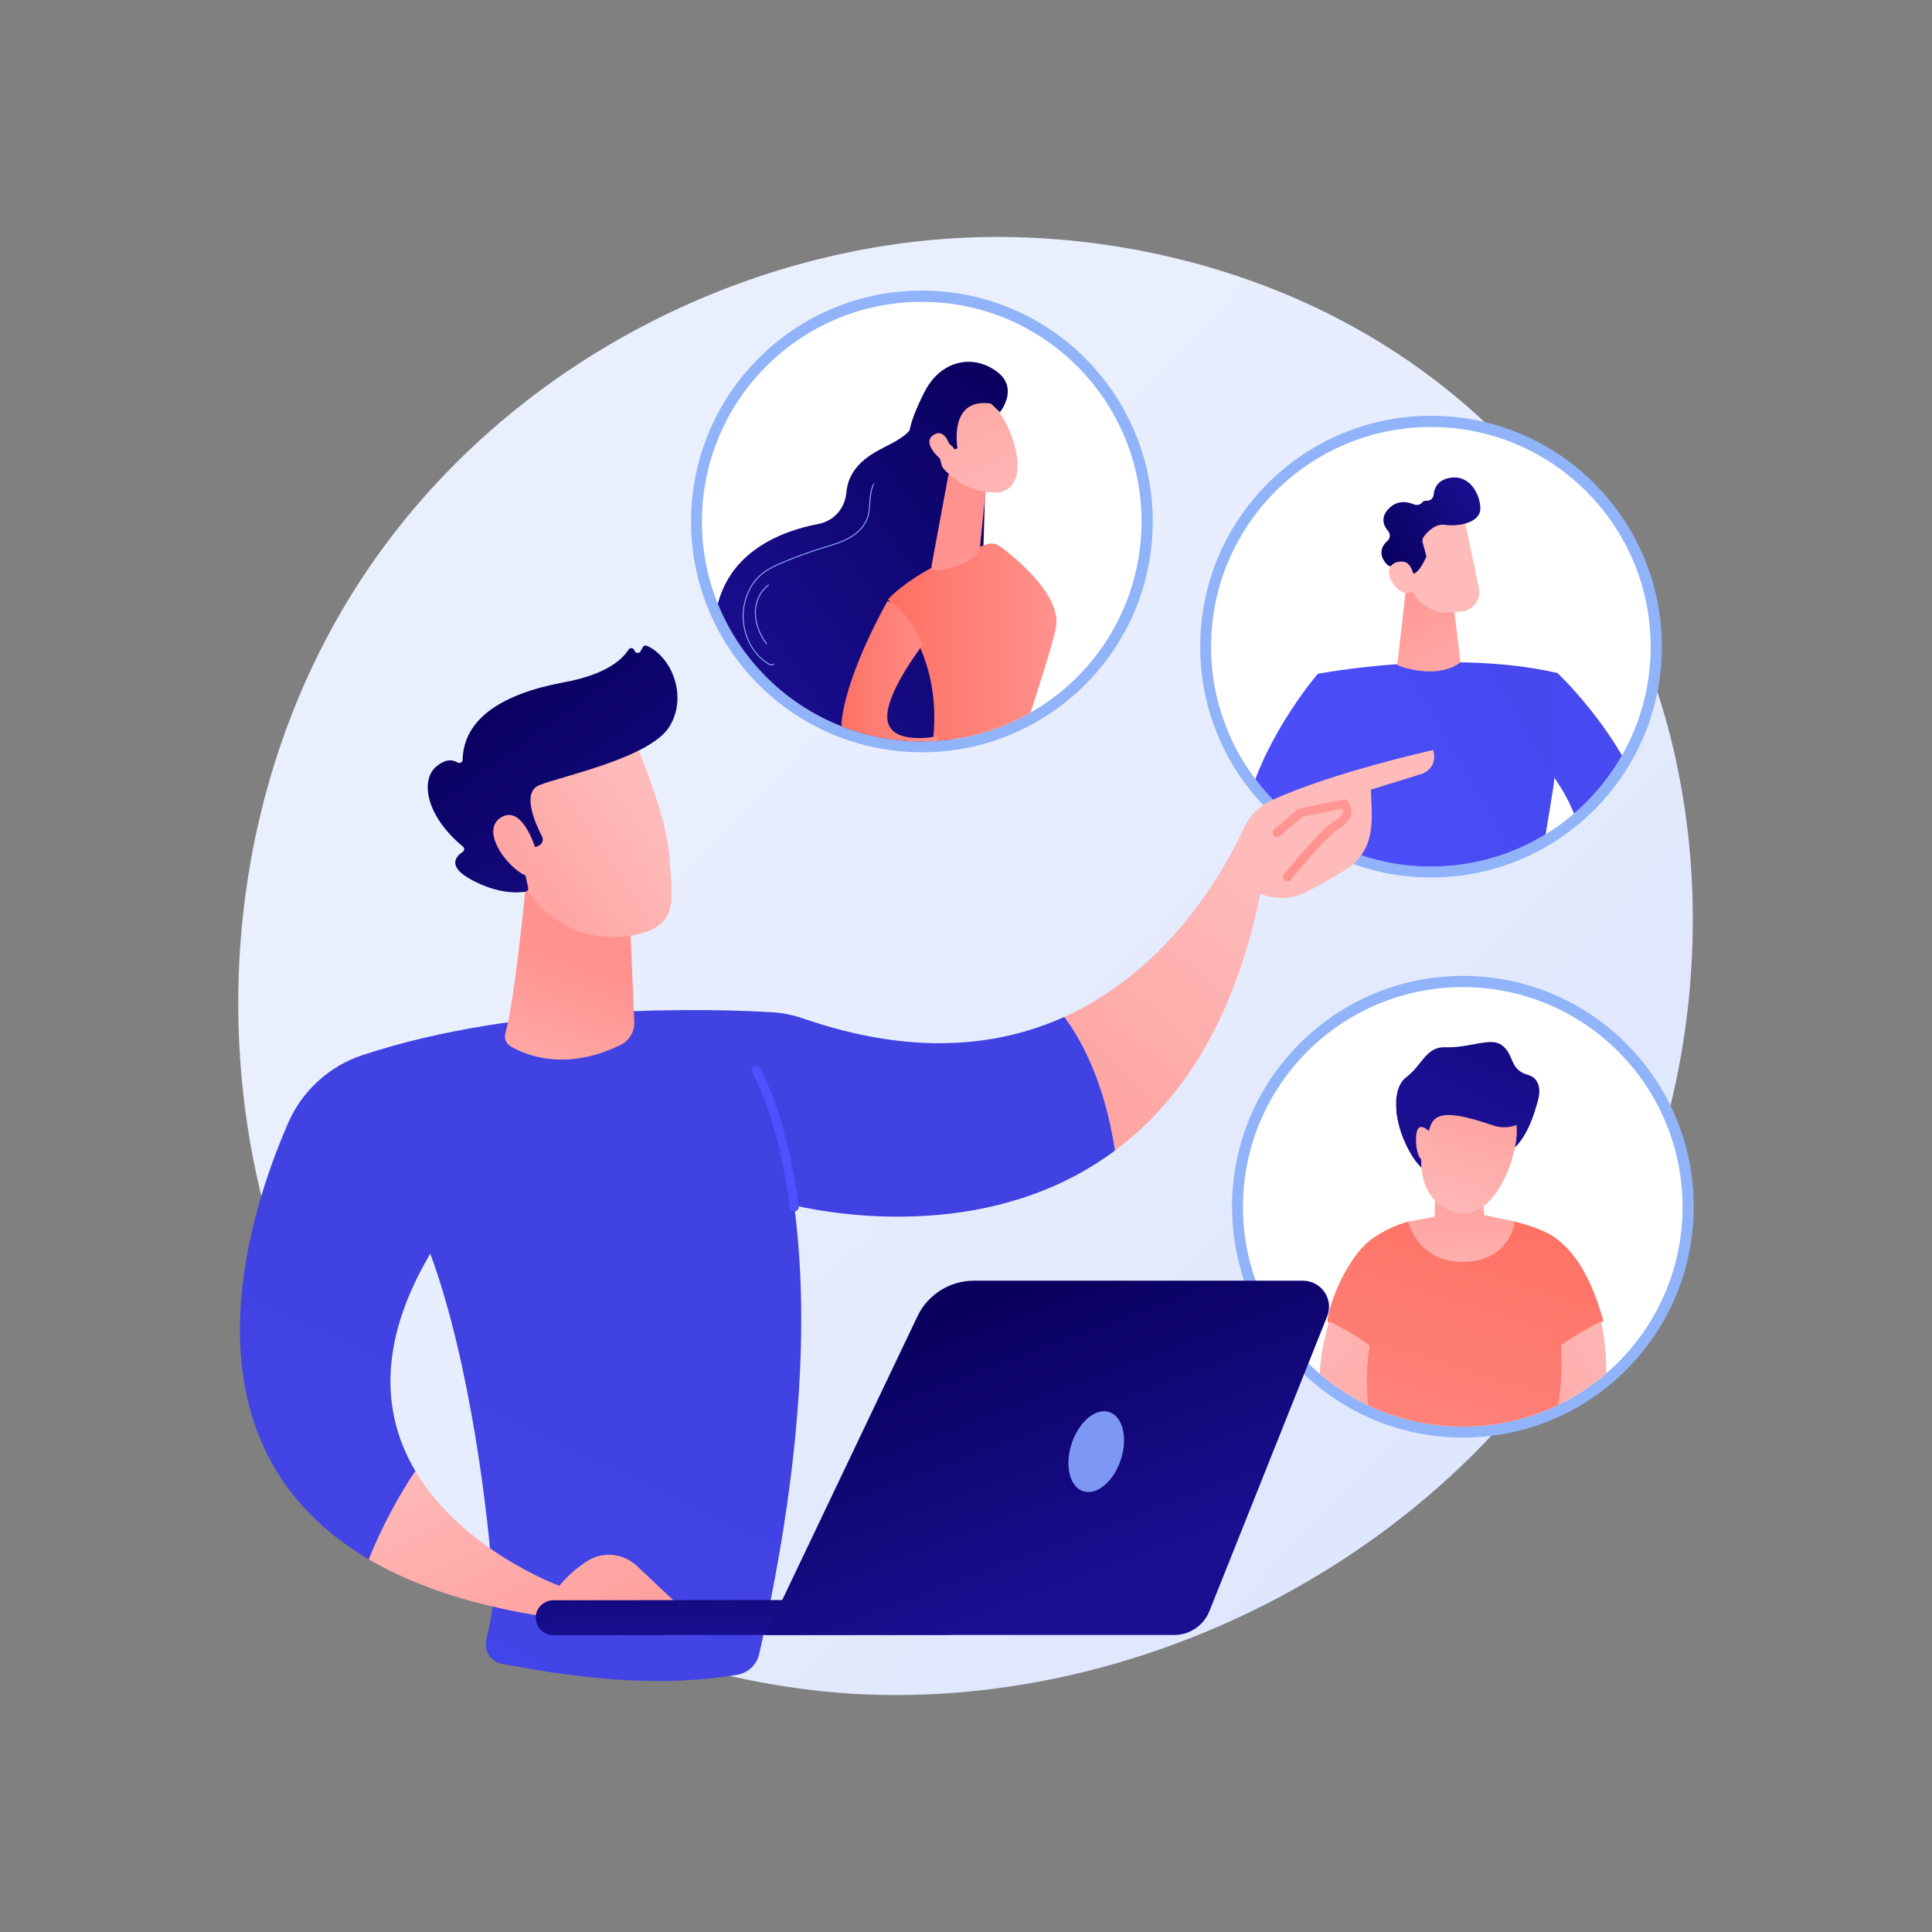 <?xml version="1.0"?>
<svg width="3710" height="3710" xmlns="http://www.w3.org/2000/svg" xmlns:svg="http://www.w3.org/2000/svg" xmlns:xlink="http://www.w3.org/1999/xlink" enable-background="new 0 0 3710 3710" version="1.1" xml:space="preserve">
 <rect width="100%" height="100%" fill="#808080" stroke="none"/>
 <g class="layer">
  <title>Layer 1</title>
  <g id="Illustration">
   <g id="svg_4">
    <linearGradient id="SVGID_1_" x1="1.08" x2="0.34" y1="1.02" y2="0.36">
     <stop offset="0" stop-color="#DAE3FE"/>
     <stop offset="1" stop-color="#E9EFFD"/>
    </linearGradient>
    <path d="m3133.61,2346.63c-271,633.67 -992.89,988.66 -1618.9,892.9c-101.87,-15.58 -381.14,-62 -628.39,-280.97c-475.98,-421.53 -577.77,-1256.22 -193.81,-1844.45c279.45,-428.12 780.4,-670.81 1256.4,-658.68c102.53,2.62 495.47,18.73 840.8,301.51c50.72,41.53 162.59,140.23 263.41,296.8c236.75,367.67 257.1,879.91 80.49,1292.89z" fill="url(#SVGID_1_)" id="svg_5"/>
    <g id="svg_6">
     <circle cx="2747.99" cy="1241.69" fill="#91B3FA" id="svg_7" r="443.28"/>
     <g id="svg_8">
      <defs>
       <circle cx="2747.69" cy="1242.03" id="SVGID_00000062180509758070148490000009085408127482352795_" r="422.06"/>
      </defs>
      <clipPath id="SVGID_00000053530055758915228790000004269810730924483719_">
       <use id="svg_9" overflow="visible" xlink:href="#SVGID_00000062180509758070148490000009085408127482352795_"/>
      </clipPath>
      <path clip-path="url(#SVGID_00000053530055758915228790000004269810730924483719_)" d="m3276.56,1773.28l-1021.96,33.36c-6.17,0.2 -11.38,-4.68 -11.58,-10.84l-36.82,-1128.06c-0.21,-6.16 4.67,-11.37 10.84,-11.58l1021.96,-33.36c6.16,-0.2 11.37,4.68 11.57,10.85l36.83,1128.05c0.2,6.17 -4.68,11.38 -10.84,11.58z" fill="#FFFFFF" id="svg_10"/>
      <g clip-path="url(#SVGID_00000053530055758915228790000004269810730924483719_)" id="svg_11">
       <linearGradient id="SVGID_00000088817512202959889920000004228991524965789081_" x1="1.7" x2="-0.2" y1="-0.63" y2="1.04">
        <stop offset="0" stop-color="#4042E2"/>
        <stop offset="1" stop-color="#4F52FF"/>
       </linearGradient>
       <path d="m2530.53,1293.92c0,0 255.68,-48.97 460.35,-1.49l-6.68,210.11c0,0 -44.62,292.59 -81,422.42c0,0 -154.68,32.13 -230.4,-6.02c0,0 -72.79,-363.24 -108.37,-416.24c0,0 -38.46,-140.93 -33.9,-208.78z" fill="url(#SVGID_00000088817512202959889920000004228991524965789081_)" id="svg_12"/>
       <linearGradient id="SVGID_00000122722889870615997880000003054711985887937196_" x1="0.9" x2="0.18" y1="1.99" y2="-0.2">
        <stop offset="0" stop-color="#FEBBBA"/>
        <stop offset="1" stop-color="#FF928E"/>
       </linearGradient>
       <path d="m2703.04,1103.29l-19.95,173.97c0,0 72.6,30.53 121.57,-5.38l-14.78,-121.84l-86.84,-46.75z" fill="url(#SVGID_00000122722889870615997880000003054711985887937196_)" id="svg_13"/>
       <g id="svg_14">
        <linearGradient id="SVGID_00000072273668318138366730000015291548995006458759_" x1="64.7" x2="65.73" y1="-47.55" y2="-48.32">
         <stop offset="0" stop-color="#FEBBBA"/>
         <stop offset="1" stop-color="#FF928E"/>
        </linearGradient>
        <path d="m2809.59,986.94c0.86,1.44 19.14,88.24 30.4,141.98c4.65,22.2 -11.08,43.48 -33.67,45.56l-20.69,1.9c-38,3.5 -72.42,-22.52 -79.42,-60.04l-18.18,-97.41c0,0 100.83,-66.85 121.56,-31.99z" fill="url(#SVGID_00000072273668318138366730000015291548995006458759_)" id="svg_15"/>
        <linearGradient id="SVGID_00000173122947220230639480000018360074176039005865_" x1="-0.02" x2="0.98" y1="0.78" y2="0.18">
         <stop offset="0" stop-color="#09005D"/>
         <stop offset="1" stop-color="#1A0F91"/>
        </linearGradient>
        <path d="m2665.69,1019.9c-8.27,-9.62 -15.72,-25.37 0.65,-42.72c16.58,-17.57 36.15,-13.97 48.67,-8.66c5.54,2.34 12.22,1.01 15.96,-3.71c1.66,-2.1 4.17,-3.57 7.99,-3.27c7.19,0.57 13.44,-4.37 14.05,-11.56c1.06,-12.32 7.13,-26.99 28.7,-31.89c39.56,-9 60.73,30.2 60.93,58.23c0.21,28.02 -43.24,35.34 -68.15,31.5c-18.3,-2.82 -33.51,13.67 -40.29,22.63c-2.46,3.25 -3.28,7.43 -2.23,11.37l7.18,26.85c-4.09,8.55 -8.09,17.28 -13.98,24.66c-4.24,5.31 -8.98,8.32 -14.07,9.69c-7.87,-13.58 -28.71,-15.24 -38.37,-15.24c-3.69,0.01 -7.19,-1.51 -9.71,-4.21c-7.55,-8.11 -19.56,-26.37 1.66,-45.37c5.27,-4.72 5.62,-12.92 1.01,-18.3z" fill="url(#SVGID_00000173122947220230639480000018360074176039005865_)" id="svg_16"/>
        <linearGradient id="SVGID_00000058576118021082505000000014273374784586086806_" x1="189.77" x2="192.78" y1="-159.15" y2="-161.69">
         <stop offset="0" stop-color="#FEBBBA"/>
         <stop offset="1" stop-color="#FF928E"/>
        </linearGradient>
        <path d="m2719.23,1131.75c0,0 -2.45,-48.82 -22.37,-52.76c-19.93,-3.95 -40.79,11.04 -22.93,39.74c22.23,35.69 45.3,13.02 45.3,13.02z" fill="url(#SVGID_00000058576118021082505000000014273374784586086806_)" id="svg_17"/>
       </g>
       <linearGradient id="SVGID_00000049187950270677389110000000850397820771313073_" x1="3.5" x2="-0.17" y1="-0.86" y2="0.99">
        <stop offset="0" stop-color="#4042E2"/>
        <stop offset="1" stop-color="#4F52FF"/>
       </linearGradient>
       <path d="m2530.53,1293.92c0,0 -384.9,445.88 90.56,596.24l-1.11,-33.82c0,0 -180.7,-143.05 -52.06,-350.37c0,0 -23.2,-192.2 -37.39,-212.05z" fill="url(#SVGID_00000049187950270677389110000000850397820771313073_)" id="svg_18"/>
       <linearGradient id="SVGID_00000158731709981703910960000016537334290073628304_" x1="0.93" x2="-0.77" y1="-0.16" y2="2.98">
        <stop offset="0" stop-color="#FEBBBA"/>
        <stop offset="1" stop-color="#FF928E"/>
       </linearGradient>
       <path d="m2623.47,1859.61c0,0 59.55,-42.57 87.04,-29.92c27.5,12.64 28.16,32.93 28.16,32.93s-12.64,27.5 -33.15,21.4c-20.51,-6.11 -67.42,8.97 -87.93,2.86c0,0 -7.64,-26.83 5.88,-27.27z" fill="url(#SVGID_00000158731709981703910960000016537334290073628304_)" id="svg_19"/>
       <linearGradient id="SVGID_00000132798489521678607350000000871650368785847967_" x1="2.43" x2="-1.58" y1="-0.51" y2="1.37">
        <stop offset="0" stop-color="#4042E2"/>
        <stop offset="1" stop-color="#4F52FF"/>
       </linearGradient>
       <path d="m2990.88,1292.43c0,0 429.63,405.75 -35.01,586.8l-1.1,-33.82c0,0 170.99,-154.53 29.1,-353.02c-0.01,0 -18.94,-165.26 7.01,-199.96z" fill="url(#SVGID_00000132798489521678607350000000871650368785847967_)" id="svg_20"/>
       <linearGradient id="SVGID_00000009572920774603642100000013921119656231242658_" x1="0.2" x2="1.21" y1="0.03" y2="2.04">
        <stop offset="0" stop-color="#FEBBBA"/>
        <stop offset="1" stop-color="#FF928E"/>
       </linearGradient>
       <path d="m2951.49,1848.9c0,0 -62.19,-38.59 -88.8,-24.18c-26.61,14.41 -25.95,34.7 -25.95,34.7s14.41,26.61 34.48,19.19c20.07,-7.43 67.85,4.55 87.92,-2.87c0,0 5.88,-27.28 -7.65,-26.84z" fill="url(#SVGID_00000009572920774603642100000013921119656231242658_)" id="svg_21"/>
      </g>
     </g>
    </g>
    <g id="svg_22">
     <circle cx="1770.3" cy="1001.32" fill="#91B3FA" id="svg_23" r="443.28"/>
     <g id="svg_24">
      <defs>
       <circle cx="1770" cy="1001.66" id="SVGID_00000139283087148862161560000011873241138543191993_" r="422.06"/>
      </defs>
      <clipPath id="SVGID_00000044148457497626265070000011289771157360075944_">
       <use id="svg_25" overflow="visible" xlink:href="#SVGID_00000139283087148862161560000011873241138543191993_"/>
      </clipPath>
      <path clip-path="url(#SVGID_00000044148457497626265070000011289771157360075944_)" d="m2298.86,1532.91l-1021.96,33.36c-6.16,0.2 -11.37,-4.68 -11.57,-10.84l-36.83,-1128.06c-0.2,-6.16 4.68,-11.37 10.85,-11.57l1021.96,-33.36c6.16,-0.21 11.37,4.67 11.57,10.84l36.83,1128.06c0.2,6.16 -4.68,11.37 -10.85,11.57z" fill="#FFFFFF" id="svg_26"/>
      <g clip-path="url(#SVGID_00000044148457497626265070000011289771157360075944_)" id="svg_27">
       <linearGradient id="SVGID_00000163790827327342232410000001131513011345168056_" x1="1.11" x2="0.27" y1="-0.06" y2="0.83">
        <stop offset="0" stop-color="#09005D"/>
        <stop offset="1" stop-color="#1A0F91"/>
       </linearGradient>
       <path d="m1751.76,811.47c0,0 8.2,15.03 -40.77,40.72c-27.31,14.32 -80.65,35.96 -85.73,93.79c-2.62,29.85 -23.77,54.44 -53.21,60.04c-73.34,13.93 -185.6,56.27 -199.22,184.94c-10.39,98.22 40.75,133.49 93.49,144.45c38.73,8.05 65.58,44.49 59.2,83.53c-6.13,37.45 6.52,80.04 72.14,111.73c147.07,71.02 282.07,-190.74 282.07,-190.74l13.56,-449.13l-141.53,-79.33z" fill="url(#SVGID_00000163790827327342232410000001131513011345168056_)" id="svg_28"/>
       <linearGradient id="SVGID_00000131347489975074586000000009364646967992711830_" x1="0" x2="1" y1="0.5" y2="0.5">
        <stop offset="0" stop-color="#FE7062"/>
        <stop offset="1" stop-color="#FF928E"/>
       </linearGradient>
       <path d="m1786.37,1454.56c39.14,-197.01 -81.6,-303.34 -81.6,-303.34c57.19,-58.95 154.37,-94.41 190.36,-106.07c8.82,-2.86 18.43,-1.24 25.85,4.33c32.09,24.07 117.21,94.26 106.97,154.35c-7.37,43.29 -80.88,260.62 -80.88,260.62s-73.77,38.19 -160.7,-9.89z" fill="url(#SVGID_00000131347489975074586000000009364646967992711830_)" id="svg_29"/>
       <linearGradient id="SVGID_00000090990391713566373590000018186373979497640094_" x1="0.91" x2="0.58" y1="1.83" y2="0.8">
        <stop offset="0" stop-color="#FEBBBA"/>
        <stop offset="1" stop-color="#FF928E"/>
       </linearGradient>
       <path d="m1820.7,914.76l-31.48,169.71c-3.06,14.95 10.37,12.05 25.27,8.68c24.39,-5.5 55.7,-16.17 65.59,-35.65c1.01,-1.98 1.47,-4.2 1.69,-6.41l11.94,-117.33c0.95,-9.31 -4.38,-18.12 -13.06,-21.61l-31.57,-12.66c-12.15,-4.88 -25.76,2.44 -28.38,15.27z" fill="url(#SVGID_00000090990391713566373590000018186373979497640094_)" id="svg_30"/>
       <g id="svg_31">
        <linearGradient id="SVGID_00000146494882711204625850000006721253674982345385_" x1="0.83" x2="-0.24" y1="1.34" y2="-1.1">
         <stop offset="0" stop-color="#FEBBBA"/>
         <stop offset="1" stop-color="#FF928E"/>
        </linearGradient>
        <path d="m1887.02,758.71c0,0 40.87,25.59 60.47,93.77c19.6,68.18 -7.38,93.85 -36,93.36c-28.62,-0.5 -70.35,-7.85 -108,-55.93c-37.65,-48.07 30.06,-162.34 83.53,-131.2z" fill="url(#SVGID_00000146494882711204625850000006721253674982345385_)" id="svg_32"/>
        <linearGradient id="SVGID_00000182521435270831387310000003130437411301847741_" x1="0.83" x2="-1.56" y1="-0.03" y2="3.04">
         <stop offset="0" stop-color="#09005D"/>
         <stop offset="1" stop-color="#1A0F91"/>
        </linearGradient>
        <path d="m1838.69,860.88c0,0 -18.14,-98.05 64.24,-85.89l17.16,16.63c0,0 38.45,-46.54 -7.1,-79.06c-45.55,-32.52 -106.75,-21.59 -138.57,41.7c-31.82,63.3 -42.62,107.37 -12.71,144.93c29.9,37.56 50.18,3.7 50.18,3.7s-14.28,-32.92 -3.93,-47.63c10.34,-14.72 25.16,7.44 25.16,7.44l5.57,-1.82z" fill="url(#SVGID_00000182521435270831387310000003130437411301847741_)" id="svg_33"/>
        <linearGradient id="SVGID_00000026862837761264649070000012726003451978365606_" x1="1.97" x2="-2.03" y1="3.3" y2="-4.46">
         <stop offset="0" stop-color="#FEBBBA"/>
         <stop offset="1" stop-color="#FF928E"/>
        </linearGradient>
        <path d="m1827.8,869.72c0,0 -9.02,-50.46 -34.41,-35.03c-25.38,15.42 11.03,47.04 25.55,57.72l8.86,-22.69z" fill="url(#SVGID_00000026862837761264649070000012726003451978365606_)" id="svg_34"/>
       </g>
       <linearGradient id="SVGID_00000023273020550317322890000013213918727396663223_" x1="0" x2="1" y1="0.5" y2="0.5">
        <stop offset="0" stop-color="#FE7062"/>
        <stop offset="1" stop-color="#FF928E"/>
       </linearGradient>
       <path d="m1704.34,1154.11c0,0 -75.02,130.14 -87.53,226.19c-12.51,96.04 140.08,130.43 193.79,72.75l-9.38,-39.5c0,0 -86.95,19.03 -96.61,-28.42c-9.66,-47.45 66.5,-145.77 66.5,-145.77s-26.42,-70.75 -66.77,-85.25z" fill="url(#SVGID_00000023273020550317322890000013213918727396663223_)" id="svg_35"/>
       <path d="m1482.09,1277.72c-2.27,0.04 -4.83,-0.93 -6.93,-2.19c-34.61,-20.84 -54.27,-65.67 -47.82,-109c3.87,-25.97 15.88,-48.68 33.81,-63.96c12.72,-10.83 28,-17.7 42.57,-23.81c24.55,-10.3 49.9,-19.5 75.34,-27.36c2.08,-0.64 4.17,-1.28 6.26,-1.92c14.86,-4.52 30.23,-9.21 44,-16.72c17.62,-9.63 30.23,-23.15 35.5,-38.07c3.28,-9.28 3.96,-19.49 4.61,-29.35c0.81,-12.15 1.65,-24.71 7.34,-35.66c0.23,-0.43 0.75,-0.6 1.2,-0.38c0.43,0.23 0.6,0.77 0.38,1.2c-5.53,10.62 -6.35,22.99 -7.14,34.96c-0.66,9.98 -1.35,20.31 -4.71,29.83c-5.42,15.32 -18.32,29.19 -36.32,39.02c-13.94,7.61 -29.4,12.32 -44.35,16.88c-2.08,0.63 -4.17,1.27 -6.24,1.91c-25.39,7.84 -50.68,17.03 -75.18,27.3c-14.44,6.05 -29.59,12.86 -42.11,23.53c-17.6,14.99 -29.39,37.32 -33.19,62.86c-6.36,42.65 12.96,86.74 46.97,107.22c2.45,1.48 7.08,3.24 8.9,0.5c0.28,-0.42 0.83,-0.52 1.23,-0.26c0.41,0.28 0.52,0.83 0.25,1.23c-1.04,1.58 -2.62,2.21 -4.37,2.24z" fill="#91B3FA" id="svg_36"/>
       <path d="m1472.09,1237.56c-0.28,0.01 -0.55,-0.12 -0.73,-0.37c-13.74,-19.03 -21.26,-39.26 -21.75,-58.5c-0.57,-22.56 9.16,-43.92 25.39,-55.72c0.4,-0.27 0.96,-0.2 1.24,0.2s0.2,0.95 -0.19,1.24c-15.77,11.46 -25.22,32.25 -24.66,54.24c0.48,18.87 7.88,38.76 21.41,57.5c0.29,0.4 0.2,0.96 -0.2,1.24c-0.15,0.12 -0.33,0.17 -0.51,0.17z" fill="#91B3FA" id="svg_37"/>
      </g>
     </g>
    </g>
    <g id="svg_38">
     <circle cx="2809.24" cy="2317.28" fill="#91B3FA" id="svg_39" r="443.28"/>
     <g id="svg_40">
      <defs>
       <circle cx="2808.94" cy="2317.62" id="SVGID_00000065058359101268728900000009932068809342161289_" r="422.06"/>
      </defs>
      <clipPath id="SVGID_00000105428495847346510150000013753130089998723763_">
       <use id="svg_41" overflow="visible" xlink:href="#SVGID_00000065058359101268728900000009932068809342161289_"/>
      </clipPath>
      <path clip-path="url(#SVGID_00000105428495847346510150000013753130089998723763_)" d="m3337.81,2848.87l-1021.96,33.36c-6.17,0.2 -11.38,-4.68 -11.58,-10.84l-36.82,-1128.06c-0.2,-6.17 4.68,-11.38 10.84,-11.58l1021.96,-33.36c6.17,-0.2 11.38,4.68 11.58,10.85l36.82,1128.05c0.2,6.17 -4.68,11.38 -10.84,11.58z" fill="#FFFFFF" id="svg_42"/>
      <g clip-path="url(#SVGID_00000105428495847346510150000013753130089998723763_)" id="svg_43">
       <linearGradient id="SVGID_00000158731754914128041260000017654301126562759344_" x1="1.34" x2="0.55" y1="-1.57" y2="0.18">
        <stop offset="0" stop-color="#09005D"/>
        <stop offset="1" stop-color="#1A0F91"/>
       </linearGradient>
       <path d="m2734.72,2095.8c-0.82,1.57 -53.02,39.98 -53.02,39.98s11.53,82.46 58.33,115.03c51.47,35.8 124.15,-29.49 124.15,-29.49s57.84,13.75 88.6,-106.65c7.05,-27.63 -33.68,-29.96 -82.85,-24.87c-63.39,6.56 -135.21,6 -135.21,6z" fill="url(#SVGID_00000158731754914128041260000017654301126562759344_)" id="svg_44"/>
       <linearGradient id="SVGID_00000083809389002815940690000018410418093237694614_" x1="0.61" x2="0.24" y1="-0.12" y2="1.32">
        <stop offset="0" stop-color="#FE7062"/>
        <stop offset="1" stop-color="#FF928E"/>
       </linearGradient>
       <path d="m2637.16,2377.14c20.42,-14.04 43,-24.62 66.93,-31.13c8.99,-2.45 57.53,11.66 87.54,10.97c41.19,-0.95 83.12,-19.69 117.07,-11.23c33.73,8.4 61.33,19.38 77.27,30.71c47.71,33.94 75.72,97.21 92.79,159.88c-32.32,33.17 -73,47.92 -73,47.92l-7.51,304.63l-180.13,92.16l-205.6,-103.22l7.36,-297.7c0,0 -65.29,-30.4 -70.08,-41.46c-4.79,-11.06 29.76,-121.92 87.36,-161.53z" fill="url(#SVGID_00000083809389002815940690000018410418093237694614_)" id="svg_45"/>
       <linearGradient id="SVGID_00000088848664098178137590000009822861337384495256_" x1="-0.16" x2="1.98" y1="-0.19" y2="2.23">
        <stop offset="0" stop-color="#FEBBBA"/>
        <stop offset="1" stop-color="#FF928E"/>
       </linearGradient>
       <path d="m2552.84,2537.34c0,0 -87.48,242.56 112.02,342.24c41.43,-5.5 25.5,-74.29 25.5,-74.29s-86.69,-19.19 -60.66,-221.53c-23.97,-19.72 -76.86,-46.42 -76.86,-46.42z" fill="url(#SVGID_00000088848664098178137590000009822861337384495256_)" id="svg_46"/>
       <linearGradient id="SVGID_00000171697877020803777360000018194056736748836531_" x1="1.2" x2="-1.07" y1="-0.2" y2="2.22">
        <stop offset="0" stop-color="#FEBBBA"/>
        <stop offset="1" stop-color="#FF928E"/>
       </linearGradient>
       <path d="m3074.55,2537.34c0,0 60.2,253.19 -112.02,342.24c-41.42,-5.5 -25.49,-74.29 -25.49,-74.29s69.87,-34.41 60.65,-221.53c23.97,-19.72 76.86,-46.42 76.86,-46.42z" fill="url(#SVGID_00000171697877020803777360000018194056736748836531_)" id="svg_47"/>
       <linearGradient id="SVGID_00000097466872184698345180000011945155953361686184_" x1="0.51" x2="0.49" y1="1.75" y2="-0.79">
        <stop offset="0" stop-color="#FEBBBA"/>
        <stop offset="1" stop-color="#FF928E"/>
       </linearGradient>
       <path d="m2704.09,2346.01c0,0 18.2,78.88 106.58,77.24c90.01,-1.64 98.03,-77.5 98.03,-77.5l-58.79,-12.59l-4.92,-65.51l-88.44,6.55l-1.64,62.24l-50.82,9.57z" fill="url(#SVGID_00000097466872184698345180000011945155953361686184_)" id="svg_48"/>
       <linearGradient id="SVGID_00000013895736090463510810000000192692902805861817_" x1="0.36" x2="0.74" y1="0.96" y2="-0.4">
        <stop offset="0" stop-color="#FEBBBA"/>
        <stop offset="1" stop-color="#FF928E"/>
       </linearGradient>
       <path d="m2768.97,2082.03c0,0 -101.36,196.33 18.87,243.96c84.81,33.6 137.98,-130.38 122.12,-174.79c-24.52,-68.67 -40.67,-60.52 -40.67,-60.52l-100.32,-8.65z" fill="url(#SVGID_00000013895736090463510810000000192692902805861817_)" id="svg_49"/>
       <linearGradient id="SVGID_00000124126023256996297400000008417433090234436261_" x1="1.36" x2="0.49" y1="-1.04" y2="0.49">
        <stop offset="0" stop-color="#09005D"/>
        <stop offset="1" stop-color="#1A0F91"/>
       </linearGradient>
       <path d="m2934.35,2064.16c50.07,13.76 7.28,122.36 -68.11,96.68c-75.39,-25.68 -105.01,-25.31 -116.76,-4.6c-11.74,20.69 -14.27,94.21 -39.76,57.87c-27.94,-39.83 -43.52,-119.79 -9.26,-145.57c30.62,-23.03 37.77,-58.75 74.49,-57.51c48.75,1.64 86.45,-19.97 108.46,-4.38c25.27,17.9 14.1,47.38 50.94,57.51z" fill="url(#SVGID_00000124126023256996297400000008417433090234436261_)" id="svg_50"/>
       <linearGradient id="SVGID_00000098183781897915348850000013598048755615207559_" x1="1.06" x2="-0.68" y1="3.15" y2="-5.28">
        <stop offset="0" stop-color="#FEBBBA"/>
        <stop offset="1" stop-color="#FF928E"/>
       </linearGradient>
       <path d="m2744.85,2173.12c0,0 -21.62,-23.26 -25.08,4.77c-3.46,28.03 7.65,64.14 20.66,44.35c13.02,-19.79 4.42,-49.12 4.42,-49.12z" fill="url(#SVGID_00000098183781897915348850000013598048755615207559_)" id="svg_51"/>
      </g>
     </g>
    </g>
    <g id="svg_52">
     <linearGradient id="SVGID_00000178889557015756279300000012212116358923999395_" x1="0.53" x2="-0.34" y1="0.31" y2="1.35">
      <stop offset="0" stop-color="#FEBBBA"/>
      <stop offset="1" stop-color="#FF928E"/>
     </linearGradient>
     <path d="m2752.08,1440.3c0,0 -193.43,42.66 -311.09,96.98c-23.37,10.79 -42,29.65 -52.62,52.9c-35.19,77.08 -140.46,270.37 -344.63,362.61c29.4,39.03 76.74,120.2 97.37,256.64c122.62,-91.27 228.48,-243.69 279.31,-493.67c0,0 38.7,21.04 86.98,-2.4c25.51,-12.39 54.96,-29.96 77.07,-43.78c22.03,-13.77 38.44,-35.18 44.81,-60.18c8.42,-33.01 3.46,-62.03 3.46,-93.18l99.43,-30.8c0,0 29.89,-11.28 19.91,-45.12z" fill="url(#SVGID_00000178889557015756279300000012212116358923999395_)" id="svg_53"/>
     <linearGradient id="SVGID_00000148630783633235653380000001398903793448033693_" x1="0.35" x2="-0.87" y1="0.52" y2="2.4">
      <stop offset="0" stop-color="#4042E2"/>
      <stop offset="1" stop-color="#4F52FF"/>
     </linearGradient>
     <path d="m708.19,2994.28c28.49,-70.73 61.37,-127.58 89.48,-169.35c-59.71,-100.71 -77.39,-238.28 28.57,-417.42c77.26,208.63 113.51,513.05 121.08,647.77c1.42,25.27 -6.42,64.46 -13.43,93.51c-5.06,20.96 8.34,41.98 29.51,46.07c159.06,30.81 312.45,45.12 452.68,21.11c20.65,-3.54 37.15,-19.22 41.78,-39.66c91.67,-404.7 91.1,-683.28 67.08,-861.55c94.95,21.22 385.3,66.5 616.17,-105.33c-20.62,-136.44 -67.97,-217.61 -97.37,-256.64c-126.83,57.3 -291.81,75.62 -501.9,2.82c-19.37,-6.71 -39.57,-10.64 -60.05,-11.84c-111.84,-6.56 -480.4,-18.52 -785.36,82.23c-64.19,21.21 -116.17,68.66 -142.96,130.13c-82.5,189.32 -216.07,620.48 154.72,838.15z" fill="url(#SVGID_00000148630783633235653380000001398903793448033693_)" id="svg_54"/>
     <linearGradient id="SVGID_00000170276984518824668890000013480726371405699216_" x1="12.04" x2="-0.01" y1="-4.35" y2="0.71">
      <stop offset="0" stop-color="#4042E2"/>
      <stop offset="1" stop-color="#4F52FF"/>
     </linearGradient>
     <path d="m1525.35,2326.26c-4.18,0 -7.82,-3.1 -8.38,-7.36c-23.84,-180.07 -72.38,-258.66 -72.87,-259.43c-2.49,-3.95 -1.32,-9.18 2.63,-11.68c3.94,-2.48 9.17,-1.33 11.67,2.61c2.08,3.26 50.96,81.95 75.35,266.28c0.61,4.64 -2.64,8.89 -7.28,9.5c-0.38,0.05 -0.75,0.08 -1.12,0.08z" fill="url(#SVGID_00000170276984518824668890000013480726371405699216_)" id="svg_55"/>
     <linearGradient id="SVGID_00000111175302426551416250000006636014134217913534_" x1="0.3" x2="0.57" y1="1.48" y2="0.43">
      <stop offset="0" stop-color="#FEBBBA"/>
      <stop offset="1" stop-color="#FF928E"/>
     </linearGradient>
     <path d="m1010.23,1694.62c0,0 -21.12,223.27 -39.71,289.32c-2.82,10.02 1.53,20.58 10.63,25.78c31.56,18.04 107.24,47.44 210.77,-3.29c16.77,-8.22 26.85,-25.7 26.07,-44.21l-9.12,-215.75l-198.64,-51.85z" fill="url(#SVGID_00000111175302426551416250000006636014134217913534_)" id="svg_56"/>
     <g id="svg_57">
      <linearGradient id="SVGID_00000054254046779449270950000012013127085029048464_" x1="0.82" x2="-0.29" y1="0.35" y2="1.11">
       <stop offset="0" stop-color="#FEBBBA"/>
       <stop offset="1" stop-color="#FF928E"/>
      </linearGradient>
      <path d="m1213.42,1408.99c0,0 67.54,155.15 72.08,236.58c4.53,81.44 22.08,134.28 -72.08,150.68s-173.48,-30.51 -216.45,-111.63c0,0 -67.33,-124.99 -52.23,-176.18c15.11,-51.19 268.68,-99.45 268.68,-99.45z" fill="url(#SVGID_00000054254046779449270950000012013127085029048464_)" id="svg_58"/>
      <linearGradient id="SVGID_00000181794943600385270220000007906849959625506964_" x1="0.28" x2="1.03" y1="0.15" y2="1.13">
       <stop offset="0" stop-color="#09005D"/>
       <stop offset="1" stop-color="#1A0F91"/>
      </linearGradient>
      <path d="m1029.14,1626.3l5.36,-2.36c6.83,-3.01 9.75,-11.13 6.32,-17.76c-13.28,-25.65 -39.16,-84.44 -5.72,-98.15c43.09,-17.68 213.79,-52.49 250.62,-113.06c35.4,-58.21 4.04,-133.36 -43.1,-154.73c-3.15,-1.43 -6.87,-0.3 -8.49,2.77l-3.93,7.43c-2.69,5.09 -10.2,4.31 -11.8,-1.21c-1.54,-5.31 -8.6,-6.34 -11.52,-1.65c-11.33,18.12 -41.89,47.49 -123.62,62.58c-116.16,21.44 -192.96,68.45 -194.88,148.72c-0.12,5.09 -5.54,7.93 -9.9,5.27c-8.57,-5.22 -22.3,-7.68 -40.64,7.75c-31.9,26.82 -18.85,96.41 51.08,153.65c3.33,2.71 3.3,7.9 -0.3,10.24c-12.68,8.26 -31.58,27.89 17.39,54.07c50.66,27.08 88.48,24.86 103.05,22.45c3.62,-0.59 5.96,-4.1 5.17,-7.69l-15.55,-70.55c-0.88,-3.99 2.16,-7.77 6.25,-7.77l24.21,0z" fill="url(#SVGID_00000181794943600385270220000007906849959625506964_)" id="svg_59"/>
      <linearGradient id="SVGID_00000016774908217290566950000003264402207600147846_" x1="2.74" x2="-1.81" y1="-0.69" y2="1.78">
       <stop offset="0" stop-color="#FEBBBA"/>
       <stop offset="1" stop-color="#FF928E"/>
      </linearGradient>
      <path d="m1032.07,1641.19c0,0 -25.77,-99.11 -70.2,-71.32c-44.44,27.78 23.06,111.04 58.78,114.75l11.42,-43.43z" fill="url(#SVGID_00000016774908217290566950000003264402207600147846_)" id="svg_60"/>
     </g>
     <linearGradient id="SVGID_00000005262399023343474830000004839197928234497703_" x1="1.01" x2="0.46" y1="-3.69" y2="0.63">
      <stop offset="0" stop-color="#FEBBBA"/>
      <stop offset="1" stop-color="#FF928E"/>
     </linearGradient>
     <path d="m2472.01,1692.71c-1.88,0 -3.77,-0.62 -5.34,-1.9c-3.62,-2.95 -4.17,-8.28 -1.22,-11.91c7.31,-9 72.23,-88.37 97.24,-102.49c9.1,-5.14 14.52,-10.45 15.67,-15.35c0.56,-2.34 0.19,-4.98 -1.13,-7.97l-76.27,15.29l-43.22,37.08c-3.53,3.05 -8.89,2.64 -11.93,-0.91c-3.05,-3.55 -2.64,-8.89 0.91,-11.94l44.89,-38.53c1.1,-0.94 2.42,-1.58 3.84,-1.87l84.44,-16.92c3.39,-0.69 6.78,0.74 8.69,3.57c6.19,9.18 8.24,17.72 6.26,26.08c-2.33,9.89 -10.12,18.47 -23.82,26.21c-18.82,10.63 -73.1,74.66 -92.44,98.44c-1.66,2.06 -4.11,3.12 -6.57,3.12z" fill="url(#SVGID_00000005262399023343474830000004839197928234497703_)" id="svg_61"/>
     <linearGradient id="SVGID_00000107567393670834831100000014200319781103922607_" x1="-0.12" x2="1.27" y1="0.1" y2="1.48">
      <stop offset="0" stop-color="#FEBBBA"/>
      <stop offset="1" stop-color="#FF928E"/>
     </linearGradient>
     <path d="m1028.79,3101.58l298.54,3.69l-104.48,-98.35c-25.97,-24.45 -65.61,-28.41 -95.59,-8.96c-17.55,11.38 -36.59,26.84 -53.08,47.3c0,0 -186.23,-68.06 -276.51,-220.33c-28.11,41.77 -60.99,98.62 -89.48,169.34c80.93,47.51 185.84,84.87 320.6,107.31z" fill="url(#SVGID_00000107567393670834831100000014200319781103922607_)" id="svg_62"/>
     <g id="svg_63">
      <linearGradient id="SVGID_00000089575545143953861910000018088007390446998917_" x1="-0.12" x2="0.61" y1="-1.96" y2="0.95">
       <stop offset="0" stop-color="#09005D"/>
       <stop offset="1" stop-color="#1A0F91"/>
      </linearGradient>
      <path d="m1060.96,3140.08c0.57,0.03 1.16,0.05 1.74,0.04l757.81,-0.82c18.74,-0.01 33.9,-15.06 33.89,-33.59c-0.02,-18.54 -15.28,-33.86 -33.96,-33.53l-757.82,0.82c-18.73,0.01 -33.9,15.06 -33.88,33.59c0.02,17.96 14.29,32.61 32.22,33.49z" fill="url(#SVGID_00000089575545143953861910000018088007390446998917_)" id="svg_64"/>
      <linearGradient id="SVGID_00000005985376393010412030000004308529018603705494_" x1="0.27" x2="0.67" y1="0.13" y2="0.8">
       <stop offset="0" stop-color="#09005D"/>
       <stop offset="1" stop-color="#1A0F91"/>
      </linearGradient>
      <path d="m2501.75,2459.3l-631.11,0c-46.56,0 -88.93,26.58 -108.79,68.25l-291.76,612.13l784.3,0c30,0 56.96,-18.14 67.99,-45.75l226.25,-566.43c13.07,-32.73 -11.31,-68.2 -46.88,-68.2z" fill="url(#SVGID_00000005985376393010412030000004308529018603705494_)" id="svg_65"/>
      <ellipse cx="2104.46" cy="2788.23" fill="#7D97F4" id="svg_66" rx="80.05" ry="49.67" transform="matrix(0.313 -0.95 0.95 0.313 -1202.412 3914.109)"/>
     </g>
    </g>
   </g>
  </g>
 </g>
</svg>